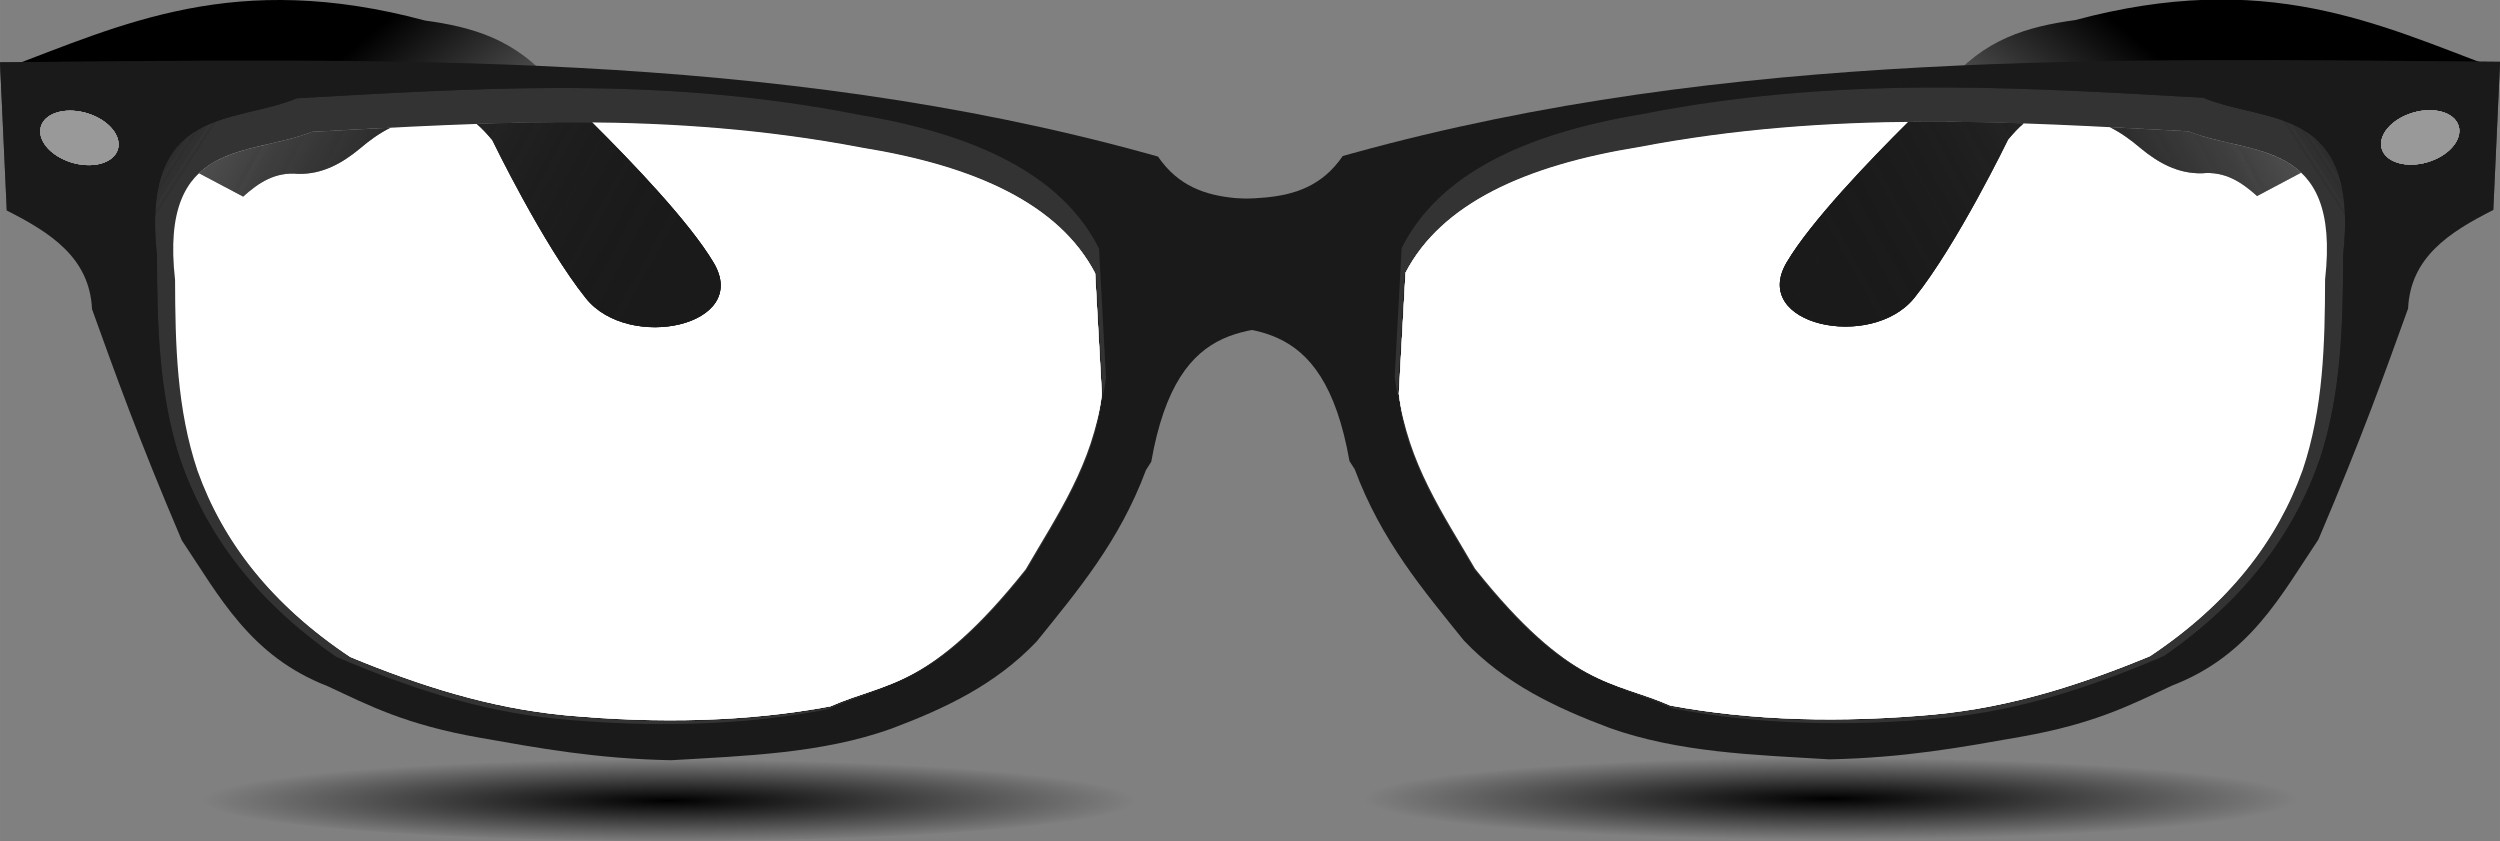 <?xml version="1.0" encoding="UTF-8" standalone="no"?>
<svg
   xmlns:dc="http://purl.org/dc/elements/1.1/"
   xmlns:cc="http://creativecommons.org/ns#"
   xmlns:rdf="http://www.w3.org/1999/02/22-rdf-syntax-ns#"
   xmlns:svg="http://www.w3.org/2000/svg"
   xmlns="http://www.w3.org/2000/svg"
   xmlns:xlink="http://www.w3.org/1999/xlink"
   xmlns:sodipodi="http://sodipodi.sourceforge.net/DTD/sodipodi-0.dtd"
   xmlns:inkscape="http://www.inkscape.org/namespaces/inkscape"
   viewBox="0 0 453.849 152.679"
   version="1.1"
   id="svg183"
   sodipodi:docname="glasses.svg"
   width="120.081mm"
   height="40.396mm"
   inkscape:version="1.0.2-2 (e86c870879, 2021-01-15)">
  <rect x="0" y="0" width="453.849" height="152.679" fill="#808080" stroke="none"/>
  <sodipodi:namedview
     pagecolor="#ffffff"
     bordercolor="#666666"
     borderopacity="1"
     objecttolerance="10"
     gridtolerance="10"
     guidetolerance="10"
     inkscape:pageopacity="0"
     inkscape:pageshadow="2"
     inkscape:window-width="1920"
     inkscape:window-height="1017"
     id="namedview185"
     showgrid="false"
     units="mm"
     inkscape:zoom="0.99015341"
     inkscape:cx="514.36159"
     inkscape:cy="302.7263"
     inkscape:window-x="-8"
     inkscape:window-y="-8"
     inkscape:window-maximized="1"
     inkscape:current-layer="svg183"
     inkscape:document-rotation="0" />
  <defs
     id="defs27">
    <linearGradient
       id="d">
      <stop
         stop-color="#1a1a1a"
         offset="0"
         id="stop2" />
      <stop
         stop-color="#1a1a1a"
         stop-opacity="0"
         offset="1"
         id="stop4" />
    </linearGradient>
    <linearGradient
       id="f">
      <stop
         offset="0"
         id="stop7" />
      <stop
         stop-opacity="0"
         offset="1"
         id="stop9" />
    </linearGradient>
    <linearGradient
       id="b"
       x1="253.36"
       x2="259.12"
       y1="300.71"
       y2="476.91"
       gradientUnits="userSpaceOnUse">
      <stop
         stop-color="#b3b3b3"
         offset="0"
         id="stop12" />
      <stop
         stop-color="#b3b3b3"
         stop-opacity="0"
         offset="1"
         id="stop14" />
    </linearGradient>
    <linearGradient
       id="g"
       x1="288.47"
       x2="184.82"
       y1="422.62"
       y2="294.79"
       gradientUnits="userSpaceOnUse">
      <stop
         stop-color="#fff"
         offset="0"
         id="stop17" />
      <stop
         offset="1"
         id="stop19" />
    </linearGradient>
    <linearGradient
       id="i"
       x1="-2.079"
       x2="76.106"
       y1="96.285"
       y2="183.11"
       gradientUnits="userSpaceOnUse"
       xlink:href="#d" />
    <linearGradient
       id="c"
       x1="287.34"
       x2="19.002"
       y1="421.63"
       y2="273.07"
       gradientUnits="userSpaceOnUse"
       xlink:href="#d" />
    <linearGradient
       id="a"
       x1="37.46"
       x2="116.45"
       y1="288.06"
       y2="339.37"
       gradientUnits="userSpaceOnUse"
       xlink:href="#d" />
    <linearGradient
       id="h"
       x1="63.519"
       x2="287.46"
       y1="313.31"
       y2="531.55"
       gradientUnits="userSpaceOnUse"
       xlink:href="#f" />
    <radialGradient
       id="e"
       cx="240.12"
       cy="593.23"
       r="167.57"
       gradientTransform="matrix(1,0,0,0.151,0,503.53)"
       gradientUnits="userSpaceOnUse"
       xlink:href="#f" />
    <linearGradient
       inkscape:collect="always"
       xlink:href="#g"
       id="linearGradient1012"
       gradientUnits="userSpaceOnUse"
       x1="288.47"
       y1="422.62"
       x2="184.82"
       y2="294.79"
       gradientTransform="matrix(0.5,0,0,0.5,-19.555,-145.838)" />
    <linearGradient
       inkscape:collect="always"
       xlink:href="#b"
       id="linearGradient1014"
       gradientUnits="userSpaceOnUse"
       x1="253.36"
       y1="300.71"
       x2="259.12"
       y2="476.91"
       gradientTransform="matrix(0.5,0,0,0.5,-19.555,-145.838)" />
    <linearGradient
       inkscape:collect="always"
       xlink:href="#b"
       id="linearGradient1016"
       gradientUnits="userSpaceOnUse"
       x1="253.36"
       y1="300.71"
       x2="259.12"
       y2="476.91"
       gradientTransform="matrix(0.5,0,0,0.5,-19.555,-145.838)" />
    <linearGradient
       inkscape:collect="always"
       xlink:href="#b"
       id="linearGradient1018"
       gradientUnits="userSpaceOnUse"
       x1="253.36"
       y1="300.71"
       x2="259.12"
       y2="476.91"
       gradientTransform="matrix(0.5,0,0,0.5,-19.555,-145.838)" />
    <linearGradient
       inkscape:collect="always"
       xlink:href="#b"
       id="linearGradient1020"
       gradientUnits="userSpaceOnUse"
       x1="253.36"
       y1="300.71"
       x2="259.12"
       y2="476.91"
       gradientTransform="matrix(0.5,0,0,0.5,-19.555,-145.838)" />
    <linearGradient
       inkscape:collect="always"
       xlink:href="#f"
       id="linearGradient1022"
       gradientUnits="userSpaceOnUse"
       x1="63.519"
       y1="313.31"
       x2="287.46"
       y2="531.55"
       gradientTransform="matrix(0.5,0,0,0.5,-19.555,-145.838)" />
    <linearGradient
       inkscape:collect="always"
       xlink:href="#b"
       id="linearGradient1024"
       gradientUnits="userSpaceOnUse"
       x1="253.36"
       y1="300.71"
       x2="259.12"
       y2="476.91"
       gradientTransform="matrix(0.5,0,0,0.5,-19.555,-145.838)" />
    <linearGradient
       inkscape:collect="always"
       xlink:href="#b"
       id="linearGradient1026"
       gradientUnits="userSpaceOnUse"
       x1="253.36"
       y1="300.71"
       x2="259.12"
       y2="476.91"
       gradientTransform="matrix(0.5,0,0,0.5,-19.555,-145.838)" />
    <linearGradient
       inkscape:collect="always"
       xlink:href="#b"
       id="linearGradient1028"
       gradientUnits="userSpaceOnUse"
       x1="253.36"
       y1="300.71"
       x2="259.12"
       y2="476.91"
       gradientTransform="matrix(0.5,0,0,0.5,-19.555,-145.838)" />
    <linearGradient
       inkscape:collect="always"
       xlink:href="#b"
       id="linearGradient1030"
       gradientUnits="userSpaceOnUse"
       x1="253.36"
       y1="300.71"
       x2="259.12"
       y2="476.91"
       gradientTransform="matrix(0.5,0,0,0.5,-19.555,-145.838)" />
    <radialGradient
       inkscape:collect="always"
       xlink:href="#f"
       id="radialGradient1032"
       gradientUnits="userSpaceOnUse"
       gradientTransform="matrix(0.505,0,0,0.045,0.236,118.67)"
       cx="240.12"
       cy="593.23"
       r="167.57" />
    <linearGradient
       inkscape:collect="always"
       xlink:href="#d"
       id="linearGradient1034"
       gradientUnits="userSpaceOnUse"
       x1="37.46"
       y1="288.06"
       x2="116.45"
       y2="339.37"
       gradientTransform="matrix(0.5,0,0,0.5,-19.555,-145.838)" />
    <linearGradient
       inkscape:collect="always"
       xlink:href="#d"
       id="linearGradient1036"
       gradientUnits="userSpaceOnUse"
       x1="37.46"
       y1="288.06"
       x2="116.45"
       y2="339.37"
       gradientTransform="matrix(0.5,0,0,0.5,-19.555,-145.838)" />
    <linearGradient
       inkscape:collect="always"
       xlink:href="#d"
       id="linearGradient1038"
       gradientUnits="userSpaceOnUse"
       x1="37.46"
       y1="288.06"
       x2="116.45"
       y2="339.37"
       gradientTransform="matrix(0.5,0,0,0.5,-19.555,-145.838)" />
    <linearGradient
       inkscape:collect="always"
       xlink:href="#d"
       id="linearGradient1040"
       gradientUnits="userSpaceOnUse"
       x1="37.46"
       y1="288.06"
       x2="116.45"
       y2="339.37"
       gradientTransform="matrix(0.5,0,0,0.5,-19.555,-145.838)" />
    <linearGradient
       inkscape:collect="always"
       xlink:href="#d"
       id="linearGradient1042"
       gradientUnits="userSpaceOnUse"
       x1="37.46"
       y1="288.06"
       x2="116.45"
       y2="339.37"
       gradientTransform="matrix(0.5,0,0,0.5,-19.555,-145.838)" />
    <linearGradient
       inkscape:collect="always"
       xlink:href="#d"
       id="linearGradient1044"
       gradientUnits="userSpaceOnUse"
       x1="37.46"
       y1="288.06"
       x2="116.45"
       y2="339.37"
       gradientTransform="matrix(0.5,0,0,0.5,-19.555,-145.838)" />
    <linearGradient
       inkscape:collect="always"
       xlink:href="#d"
       id="linearGradient1046"
       gradientUnits="userSpaceOnUse"
       x1="37.46"
       y1="288.06"
       x2="116.45"
       y2="339.37"
       gradientTransform="matrix(0.5,0,0,0.5,-19.555,-145.838)" />
    <linearGradient
       inkscape:collect="always"
       xlink:href="#d"
       id="linearGradient1048"
       gradientUnits="userSpaceOnUse"
       x1="37.46"
       y1="288.06"
       x2="116.45"
       y2="339.37"
       gradientTransform="matrix(0.5,0,0,0.5,-19.555,-145.838)" />
    <linearGradient
       inkscape:collect="always"
       xlink:href="#d"
       id="linearGradient1050"
       gradientUnits="userSpaceOnUse"
       x1="37.46"
       y1="288.06"
       x2="116.45"
       y2="339.37"
       gradientTransform="matrix(0.5,0,0,0.5,-19.555,-145.838)" />
    <linearGradient
       inkscape:collect="always"
       xlink:href="#d"
       id="linearGradient1052"
       gradientUnits="userSpaceOnUse"
       x1="37.46"
       y1="288.06"
       x2="116.45"
       y2="339.37"
       gradientTransform="matrix(0.5,0,0,0.5,-19.555,-145.838)" />
    <linearGradient
       inkscape:collect="always"
       xlink:href="#d"
       id="linearGradient1054"
       gradientUnits="userSpaceOnUse"
       x1="-2.079"
       y1="96.285"
       x2="76.106"
       y2="183.11"
       gradientTransform="matrix(0.505,0,0,0.296,0.236,-30.187)" />
    <linearGradient
       inkscape:collect="always"
       xlink:href="#d"
       id="linearGradient1056"
       gradientUnits="userSpaceOnUse"
       x1="287.34"
       y1="421.63"
       x2="19.002"
       y2="273.07"
       gradientTransform="matrix(0.5,0,0,0.5,-19.555,-145.838)" />
    <linearGradient
       inkscape:collect="always"
       xlink:href="#d"
       id="linearGradient1058"
       gradientUnits="userSpaceOnUse"
       x1="287.34"
       y1="421.63"
       x2="19.002"
       y2="273.07"
       gradientTransform="matrix(0.5,0,0,0.5,-19.555,-145.838)" />
    <linearGradient
       inkscape:collect="always"
       xlink:href="#d"
       id="linearGradient1060"
       gradientUnits="userSpaceOnUse"
       x1="287.34"
       y1="421.63"
       x2="19.002"
       y2="273.07"
       gradientTransform="matrix(0.5,0,0,0.5,-19.555,-145.838)" />
    <linearGradient
       inkscape:collect="always"
       xlink:href="#g"
       id="linearGradient1062"
       gradientUnits="userSpaceOnUse"
       x1="288.47"
       y1="422.62"
       x2="184.82"
       y2="294.79" />
    <linearGradient
       inkscape:collect="always"
       xlink:href="#b"
       id="linearGradient1064"
       gradientUnits="userSpaceOnUse"
       x1="253.36"
       y1="300.71"
       x2="259.12"
       y2="476.91" />
    <linearGradient
       inkscape:collect="always"
       xlink:href="#b"
       id="linearGradient1066"
       gradientUnits="userSpaceOnUse"
       x1="253.36"
       y1="300.71"
       x2="259.12"
       y2="476.91" />
    <linearGradient
       inkscape:collect="always"
       xlink:href="#b"
       id="linearGradient1068"
       gradientUnits="userSpaceOnUse"
       x1="253.36"
       y1="300.71"
       x2="259.12"
       y2="476.91" />
    <linearGradient
       inkscape:collect="always"
       xlink:href="#b"
       id="linearGradient1070"
       gradientUnits="userSpaceOnUse"
       x1="253.36"
       y1="300.71"
       x2="259.12"
       y2="476.91" />
    <linearGradient
       inkscape:collect="always"
       xlink:href="#b"
       id="linearGradient1072"
       gradientUnits="userSpaceOnUse"
       x1="253.36"
       y1="300.71"
       x2="259.12"
       y2="476.91" />
    <linearGradient
       inkscape:collect="always"
       xlink:href="#b"
       id="linearGradient1074"
       gradientUnits="userSpaceOnUse"
       x1="253.36"
       y1="300.71"
       x2="259.12"
       y2="476.91" />
    <linearGradient
       inkscape:collect="always"
       xlink:href="#b"
       id="linearGradient1076"
       gradientUnits="userSpaceOnUse"
       x1="253.36"
       y1="300.71"
       x2="259.12"
       y2="476.91" />
    <linearGradient
       inkscape:collect="always"
       xlink:href="#b"
       id="linearGradient1078"
       gradientUnits="userSpaceOnUse"
       x1="253.36"
       y1="300.71"
       x2="259.12"
       y2="476.91" />
    <linearGradient
       inkscape:collect="always"
       xlink:href="#d"
       id="linearGradient1080"
       gradientUnits="userSpaceOnUse"
       x1="37.46"
       y1="288.06"
       x2="116.45"
       y2="339.37" />
    <linearGradient
       inkscape:collect="always"
       xlink:href="#d"
       id="linearGradient1082"
       gradientUnits="userSpaceOnUse"
       x1="37.46"
       y1="288.06"
       x2="116.45"
       y2="339.37" />
    <linearGradient
       inkscape:collect="always"
       xlink:href="#d"
       id="linearGradient1084"
       gradientUnits="userSpaceOnUse"
       x1="37.46"
       y1="288.06"
       x2="116.45"
       y2="339.37" />
    <linearGradient
       inkscape:collect="always"
       xlink:href="#d"
       id="linearGradient1086"
       gradientUnits="userSpaceOnUse"
       x1="37.46"
       y1="288.06"
       x2="116.45"
       y2="339.37" />
    <linearGradient
       inkscape:collect="always"
       xlink:href="#d"
       id="linearGradient1088"
       gradientUnits="userSpaceOnUse"
       x1="37.46"
       y1="288.06"
       x2="116.45"
       y2="339.37" />
    <linearGradient
       inkscape:collect="always"
       xlink:href="#d"
       id="linearGradient1090"
       gradientUnits="userSpaceOnUse"
       x1="37.46"
       y1="288.06"
       x2="116.45"
       y2="339.37" />
    <linearGradient
       inkscape:collect="always"
       xlink:href="#d"
       id="linearGradient1092"
       gradientUnits="userSpaceOnUse"
       x1="37.46"
       y1="288.06"
       x2="116.45"
       y2="339.37" />
    <linearGradient
       inkscape:collect="always"
       xlink:href="#d"
       id="linearGradient1094"
       gradientUnits="userSpaceOnUse"
       x1="37.46"
       y1="288.06"
       x2="116.45"
       y2="339.37" />
    <linearGradient
       inkscape:collect="always"
       xlink:href="#d"
       id="linearGradient1096"
       gradientUnits="userSpaceOnUse"
       x1="37.46"
       y1="288.06"
       x2="116.45"
       y2="339.37" />
    <linearGradient
       inkscape:collect="always"
       xlink:href="#d"
       id="linearGradient1098"
       gradientUnits="userSpaceOnUse"
       x1="287.34"
       y1="421.63"
       x2="19.002"
       y2="273.07" />
    <linearGradient
       inkscape:collect="always"
       xlink:href="#d"
       id="linearGradient1100"
       gradientUnits="userSpaceOnUse"
       x1="287.34"
       y1="421.63"
       x2="19.002"
       y2="273.07" />
  </defs>
  <path
     d="m 0.613,12.538 43.524,23.074 c 2.79,-2.497 5.795,-4.564 10.043,-4.14 4.379,0.069 7.92,-1.911 11.168,-4.604 4.038,-3.473 8.585,-5.866 14.254,-5.875 4.527,-1.476 7.189,1.33 9.755,4.356 0,0 9.257,19.094 17.034,28.757 7.777,9.663 29.937,4.986 23.157,-6.471 C 122.769,36.178 100.61,15.501 100.61,15.501 93.852,7.086 85.637,4.888 77.178,3.731 42.51,-5.553 22.266,4.438 0.614,12.538 Z"
     fill="url(#g)"
     id="path29"
     style="fill:url(#linearGradient1012);stroke-width:0.5" />
  <path
     d="M 0,11.312 C 69.985,10.724 140.056,9.015 208.5,27.943 l 1.722,0.481 c 7.39,10.831 19.865,6.404 30.148,8.555 l 0.407,21.592 c -12.587,1.77 -26.935,-2.327 -31.778,25.259 l -0.966,1.515 c -4.792,12.895 -12.386,21.869 -19.811,31.077 -7.512,7.927 -16.82,12.261 -26.481,15.889 -12.572,4.479 -26.305,4.894 -39.926,5.704 -13.705,-0.277 -24.09,-2.214 -34.629,-4.074 C 73.527,131.555 66.854,128.005 59.482,124.571 45.394,119.126 39.802,108.219 33.001,98.089 25.035,79.396 20.983,67.972 16.704,56.127 16.281,46.768 9.136,42.21 1.223,38.201 Z"
     fill="#1a1a1a"
     id="path31"
     style="stroke-width:0.5" />
  <path
     d="M 198.816,49.609 C 192.275,37.046 177.093,30.134 156.445,26.795 121.376,20.09 89.061,22.202 56.633,23.943 45.374,28.444 28.869,25.075 31.781,50.832 c 0.032,11.733 0.309,23.43 4.074,34.629 4.588,12.82 13.343,24.252 27.703,33.814 12.364,5.101 25.127,9.27 39.111,10.593 17.078,1.564 33.168,1.151 48.074,-1.63 10.272,-4.537 18.065,-3.054 35.444,-24.852 5.741,-9.89 12.263,-19.293 13.852,-31.778 z"
     fill="#e6e6e6"
     id="path33"
     style="stroke-width:0.5" />
  <path
     d="M 198.816,49.609 C 192.275,37.046 177.093,30.134 156.445,26.795 121.376,20.09 89.061,22.202 56.633,23.943 45.374,28.444 28.869,25.075 31.781,50.832 c 0.032,11.733 0.309,23.43 4.074,34.629 4.588,12.82 13.343,24.252 27.703,33.814 12.364,5.101 25.127,9.27 39.111,10.593 17.078,1.564 33.168,1.151 48.074,-1.63 10.272,-4.537 18.065,-3.054 35.444,-24.852 5.741,-9.89 12.263,-19.293 13.852,-31.778 z"
     fill="url(#b)"
     id="path35"
     style="fill:url(#linearGradient1014);stroke-width:0.5" />
  <path
     d="M 198.816,49.609 C 192.275,37.046 177.093,30.134 156.445,26.795 121.376,20.09 89.061,22.202 56.633,23.943 45.374,28.444 28.869,25.075 31.781,50.832 c 0.032,11.733 0.309,23.43 4.074,34.629 4.588,12.82 13.343,24.252 27.703,33.814 12.364,5.101 25.127,9.27 39.111,10.593 17.078,1.564 33.168,1.151 48.074,-1.63 10.272,-4.537 18.065,-3.054 35.444,-24.852 5.741,-9.89 12.263,-19.293 13.852,-31.778 z"
     fill="url(#b)"
     id="path37"
     style="fill:url(#linearGradient1016);stroke-width:0.5" />
  <path
     d="M 198.816,49.609 C 192.275,37.046 177.093,30.134 156.445,26.795 121.376,20.09 89.061,22.202 56.633,23.943 45.374,28.444 28.869,25.075 31.781,50.832 c 0.032,11.733 0.309,23.43 4.074,34.629 4.588,12.82 13.343,24.252 27.703,33.814 12.364,5.101 25.127,9.27 39.111,10.593 17.078,1.564 33.168,1.151 48.074,-1.63 10.272,-4.537 18.065,-3.054 35.444,-24.852 5.741,-9.89 12.263,-19.293 13.852,-31.778 z"
     fill="url(#b)"
     id="path39"
     style="fill:url(#linearGradient1018);stroke-width:0.5" />
  <path
     d="M 198.816,49.609 C 192.275,37.046 177.093,30.134 156.445,26.795 121.376,20.09 89.061,22.202 56.633,23.943 45.374,28.444 28.869,25.075 31.781,50.832 c 0.032,11.733 0.309,23.43 4.074,34.629 4.588,12.82 13.343,24.252 27.703,33.814 12.364,5.101 25.127,9.27 39.111,10.593 17.078,1.564 33.168,1.151 48.074,-1.63 10.272,-4.537 18.065,-3.054 35.444,-24.852 5.741,-9.89 12.263,-19.293 13.852,-31.778 z"
     fill="url(#b)"
     id="path41"
     style="fill:url(#linearGradient1020);stroke-width:0.5" />
  <path
     d="m 100.864,15.975 c -15.816,0.035 -31.368,0.992 -46.933,1.86 -11.528,4.788 -28.418,1.198 -25.437,28.594 0.032,12.48 0.319,24.921 4.174,36.834 4.698,13.637 13.655,25.802 28.36,35.974 12.66,5.426 25.72,9.85 40.039,11.256 17.487,1.663 33.969,1.223 49.231,-1.735 4.057,-1.861 7.731,-2.774 11.741,-4.518 -3.791,1.553 -7.279,2.41 -11.131,4.112 -14.906,2.781 -30.996,3.19 -48.075,1.626 C 88.851,128.656 76.082,124.495 63.718,119.394 49.357,109.831 40.602,98.398 36.014,85.577 32.249,74.378 31.965,62.681 31.934,50.948 29.022,25.191 45.534,28.559 56.792,24.057 c 32.43,-1.741 64.737,-3.859 99.808,2.845 20.647,3.339 35.828,10.262 42.368,22.826 l 1.235,21.997 c -0.05,0.39 -0.113,0.773 -0.172,1.157 0.302,-1.414 0.568,-2.855 0.75,-4.346 l -1.266,-23.404 c -6.697,-13.363 -22.228,-20.712 -43.369,-24.264 -19.076,-3.789 -37.357,-4.933 -55.282,-4.893 z m 99.137,57.078 c -2.409,11.098 -8.222,19.991 -13.414,29.282 -10.789,14.057 -17.969,18.996 -24.295,21.794 6.257,-2.606 13.34,-7.191 24.061,-20.637 5.534,-9.534 11.782,-18.613 13.648,-30.44 z"
     fill="url(#h)"
     id="path43"
     style="fill:url(#linearGradient1022);stroke-width:0.5" />
  <path
     d="M 198.816,49.609 C 192.275,37.046 177.093,30.134 156.445,26.795 121.376,20.09 89.061,22.202 56.633,23.943 45.374,28.444 28.869,25.075 31.781,50.832 c 0.032,11.733 0.309,23.43 4.074,34.629 4.588,12.82 13.343,24.252 27.703,33.814 12.364,5.101 25.127,9.27 39.111,10.593 17.078,1.564 33.168,1.151 48.074,-1.63 10.272,-4.537 18.065,-3.054 35.444,-24.852 5.741,-9.89 12.263,-19.293 13.852,-31.778 z"
     fill="#e6e6e6"
     id="path45"
     style="stroke-width:0.5" />
  <path
     d="M 198.816,49.609 C 192.275,37.046 177.093,30.134 156.445,26.795 121.376,20.09 89.061,22.202 56.633,23.943 45.374,28.444 28.869,25.075 31.781,50.832 c 0.032,11.733 0.309,23.43 4.074,34.629 4.588,12.82 13.343,24.252 27.703,33.814 12.364,5.101 25.127,9.27 39.111,10.593 17.078,1.564 33.168,1.151 48.074,-1.63 10.272,-4.537 18.065,-3.054 35.444,-24.852 5.741,-9.89 12.263,-19.293 13.852,-31.778 z"
     fill="url(#b)"
     id="path47"
     style="fill:url(#linearGradient1024);stroke-width:0.5" />
  <path
     d="M 198.816,49.609 C 192.275,37.046 177.093,30.134 156.445,26.795 121.376,20.09 89.061,22.202 56.633,23.943 45.374,28.444 28.869,25.075 31.781,50.832 c 0.032,11.733 0.309,23.43 4.074,34.629 4.588,12.82 13.343,24.252 27.703,33.814 12.364,5.101 25.127,9.27 39.111,10.593 17.078,1.564 33.168,1.151 48.074,-1.63 10.272,-4.537 18.065,-3.054 35.444,-24.852 5.741,-9.89 12.263,-19.293 13.852,-31.778 z"
     fill="url(#b)"
     id="path49"
     style="fill:url(#linearGradient1026);stroke-width:0.5" />
  <path
     d="M 198.816,49.609 C 192.275,37.046 177.093,30.134 156.445,26.795 121.376,20.09 89.061,22.202 56.633,23.943 45.374,28.444 28.869,25.075 31.781,50.832 c 0.032,11.733 0.309,23.43 4.074,34.629 4.588,12.82 13.343,24.252 27.703,33.814 12.364,5.101 25.127,9.27 39.111,10.593 17.078,1.564 33.168,1.151 48.074,-1.63 10.272,-4.537 18.065,-3.054 35.444,-24.852 5.741,-9.89 12.263,-19.293 13.852,-31.778 z"
     fill="url(#b)"
     id="path51"
     style="fill:url(#linearGradient1028);stroke-width:0.5" />
  <path
     d="M 198.816,49.609 C 192.275,37.046 177.093,30.134 156.445,26.795 121.376,20.09 89.061,22.202 56.633,23.943 45.374,28.444 28.869,25.075 31.781,50.832 c 0.032,11.733 0.309,23.43 4.074,34.629 4.588,12.82 13.343,24.252 27.703,33.814 12.364,5.101 25.127,9.27 39.111,10.593 17.078,1.564 33.168,1.151 48.074,-1.63 10.272,-4.537 18.065,-3.054 35.444,-24.852 5.741,-9.89 12.263,-19.293 13.852,-31.778 z"
     fill="url(#b)"
     id="path53"
     style="fill:url(#linearGradient1030);stroke-width:0.5" />
  <path
     d="m 100.864,15.975 c -15.816,0.035 -31.368,0.992 -46.933,1.86 -11.528,4.788 -28.418,1.198 -25.437,28.594 0.032,12.48 0.319,24.921 4.174,36.834 4.698,13.637 13.655,25.802 28.36,35.974 12.66,5.426 25.72,9.85 40.039,11.256 17.487,1.663 33.969,1.223 49.231,-1.735 4.057,-1.861 7.731,-2.774 11.741,-4.518 -3.791,1.553 -7.279,2.41 -11.131,4.112 -14.906,2.781 -30.996,3.19 -48.075,1.626 C 88.851,128.656 76.082,124.495 63.718,119.394 49.357,109.831 40.602,98.398 36.014,85.577 32.249,74.378 31.965,62.681 31.934,50.948 29.022,25.191 45.534,28.559 56.792,24.057 c 32.43,-1.741 64.737,-3.859 99.808,2.845 20.647,3.339 35.828,10.262 42.368,22.826 l 1.235,21.997 c -0.05,0.39 -0.113,0.773 -0.172,1.157 0.302,-1.414 0.568,-2.855 0.75,-4.346 l -1.266,-23.404 c -6.697,-13.363 -22.228,-20.712 -43.369,-24.264 -19.076,-3.789 -37.357,-4.933 -55.282,-4.893 z m 99.137,57.078 c -2.409,11.098 -8.222,19.991 -13.414,29.282 -10.789,14.057 -17.969,18.996 -24.295,21.794 6.257,-2.606 13.34,-7.191 24.061,-20.637 5.534,-9.534 11.782,-18.613 13.648,-30.44 z"
     fill="#333333"
     id="path55"
     style="stroke-width:0.5" />
  <path
     d="m 21.382,27.118 a 7.274,4.681 16.404 1 1 0.009,-0.03"
     fill="#999999"
     id="path57"
     style="stroke-width:0.431" />
  <path
     d="m 21.382,27.118 a 7.274,4.681 16.404 1 1 0.009,-0.03"
     fill="#999999"
     id="path59"
     style="stroke-width:0.431" />
  <path
     d="M 198.816,49.609 C 192.275,37.046 177.093,30.134 156.445,26.795 121.376,20.09 89.061,22.202 56.633,23.943 45.374,28.444 28.869,25.075 31.781,50.832 c 0.032,11.733 0.309,23.43 4.074,34.629 4.588,12.82 13.343,24.252 27.703,33.814 12.364,5.101 25.127,9.27 39.111,10.593 17.078,1.564 33.168,1.151 48.074,-1.63 10.272,-4.537 18.065,-3.054 35.444,-24.852 5.741,-9.89 12.263,-19.293 13.852,-31.778 z"
     fill="#ffffff"
     id="path61"
     style="stroke-width:0.5" />
  <path
     d="m 21.382,27.118 a 7.274,4.681 16.404 1 1 0.009,-0.03"
     fill="#999999"
     id="path63"
     style="stroke-width:0.431" />
  <path
     d="m 21.382,27.118 a 7.274,4.681 16.404 1 1 0.009,-0.03"
     fill="#999999"
     id="path65"
     style="stroke-width:0.431" />
  <path
     d="m 206.3,145.187 a 84.697,7.49 0 1 1 -0.002,-0.05"
     fill="url(#e)"
     id="path67"
     style="fill:url(#radialGradient1032);stroke-width:0.387" />
  <path
     d="M 0,11.312 C 69.985,10.724 140.056,9.015 208.5,27.943 l 1.722,0.481 c 7.39,10.831 19.865,6.404 30.148,8.555 l 0.407,21.592 c -12.587,1.77 -26.935,-2.327 -31.778,25.259 l -0.966,1.515 c -4.792,12.895 -12.386,21.869 -19.811,31.077 -7.512,7.927 -16.82,12.261 -26.481,15.889 -12.572,4.479 -26.305,4.894 -39.926,5.704 -13.705,-0.277 -24.09,-2.214 -34.629,-4.074 C 73.527,131.555 66.854,128.005 59.482,124.571 45.394,119.126 39.802,108.219 33.001,98.089 25.035,79.396 20.983,67.972 16.704,56.127 16.281,46.768 9.136,42.21 1.223,38.201 Z"
     fill="url(#a)"
     id="path69"
     style="fill:url(#linearGradient1034);stroke-width:0.5" />
  <path
     d="M 198.816,49.609 C 192.275,37.046 177.093,30.134 156.445,26.795 121.376,20.09 89.061,22.202 56.633,23.943 45.374,28.444 28.869,25.075 31.781,50.832 c 0.032,11.733 0.309,23.43 4.074,34.629 4.588,12.82 13.343,24.252 27.703,33.814 12.364,5.101 25.127,9.27 39.111,10.593 17.078,1.564 33.168,1.151 48.074,-1.63 10.272,-4.537 18.065,-3.054 35.444,-24.852 5.741,-9.89 12.263,-19.293 13.852,-31.778 z"
     fill="url(#a)"
     id="path71"
     style="fill:url(#linearGradient1036);stroke-width:0.5" />
  <path
     d="M 198.816,49.609 C 192.275,37.046 177.093,30.134 156.445,26.795 121.376,20.09 89.061,22.202 56.633,23.943 45.374,28.444 28.869,25.075 31.781,50.832 c 0.032,11.733 0.309,23.43 4.074,34.629 4.588,12.82 13.343,24.252 27.703,33.814 12.364,5.101 25.127,9.27 39.111,10.593 17.078,1.564 33.168,1.151 48.074,-1.63 10.272,-4.537 18.065,-3.054 35.444,-24.852 5.741,-9.89 12.263,-19.293 13.852,-31.778 z"
     fill="url(#a)"
     id="path73"
     style="fill:url(#linearGradient1038);stroke-width:0.5" />
  <path
     d="M 198.816,49.609 C 192.275,37.046 177.093,30.134 156.445,26.795 121.376,20.09 89.061,22.202 56.633,23.943 45.374,28.444 28.869,25.075 31.781,50.832 c 0.032,11.733 0.309,23.43 4.074,34.629 4.588,12.82 13.343,24.252 27.703,33.814 12.364,5.101 25.127,9.27 39.111,10.593 17.078,1.564 33.168,1.151 48.074,-1.63 10.272,-4.537 18.065,-3.054 35.444,-24.852 5.741,-9.89 12.263,-19.293 13.852,-31.778 z"
     fill="url(#a)"
     id="path75"
     style="fill:url(#linearGradient1040);stroke-width:0.5" />
  <path
     d="M 198.816,49.609 C 192.275,37.046 177.093,30.134 156.445,26.795 121.376,20.09 89.061,22.202 56.633,23.943 45.374,28.444 28.869,25.075 31.781,50.832 c 0.032,11.733 0.309,23.43 4.074,34.629 4.588,12.82 13.343,24.252 27.703,33.814 12.364,5.101 25.127,9.27 39.111,10.593 17.078,1.564 33.168,1.151 48.074,-1.63 10.272,-4.537 18.065,-3.054 35.444,-24.852 5.741,-9.89 12.263,-19.293 13.852,-31.778 z"
     fill="url(#a)"
     id="path77"
     style="fill:url(#linearGradient1042);stroke-width:0.5" />
  <path
     d="M 198.816,49.609 C 192.275,37.046 177.093,30.134 156.445,26.795 121.376,20.09 89.061,22.202 56.633,23.943 45.374,28.444 28.869,25.075 31.781,50.832 c 0.032,11.733 0.309,23.43 4.074,34.629 4.588,12.82 13.343,24.252 27.703,33.814 12.364,5.101 25.127,9.27 39.111,10.593 17.078,1.564 33.168,1.151 48.074,-1.63 10.272,-4.537 18.065,-3.054 35.444,-24.852 5.741,-9.89 12.263,-19.293 13.852,-31.778 z"
     fill="url(#a)"
     id="path79"
     style="fill:url(#linearGradient1044);stroke-width:0.5" />
  <path
     d="m 100.864,15.975 c -15.816,0.035 -31.368,0.992 -46.933,1.86 -11.528,4.788 -28.418,1.198 -25.437,28.594 0.032,12.48 0.319,24.921 4.174,36.834 4.698,13.637 13.655,25.802 28.36,35.974 12.66,5.426 25.72,9.85 40.039,11.256 17.487,1.663 33.969,1.223 49.231,-1.735 4.057,-1.861 7.731,-2.774 11.741,-4.518 -3.791,1.553 -7.279,2.41 -11.131,4.112 -14.906,2.781 -30.996,3.19 -48.075,1.626 C 88.851,128.656 76.082,124.495 63.718,119.394 49.357,109.831 40.602,98.398 36.014,85.577 32.249,74.378 31.965,62.681 31.934,50.948 29.022,25.191 45.534,28.559 56.792,24.057 c 32.43,-1.741 64.737,-3.859 99.808,2.845 20.647,3.339 35.828,10.262 42.368,22.826 l 1.235,21.997 c -0.05,0.39 -0.113,0.773 -0.172,1.157 0.302,-1.414 0.568,-2.855 0.75,-4.346 l -1.266,-23.404 c -6.697,-13.363 -22.228,-20.712 -43.369,-24.264 -19.076,-3.789 -37.357,-4.933 -55.282,-4.893 z m 99.137,57.078 c -2.409,11.098 -8.222,19.991 -13.414,29.282 -10.789,14.057 -17.969,18.996 -24.295,21.794 6.257,-2.606 13.34,-7.191 24.061,-20.637 5.534,-9.534 11.782,-18.613 13.648,-30.44 z"
     fill="url(#a)"
     id="path81"
     style="fill:url(#linearGradient1046);stroke-width:0.5" />
  <path
     d="M 198.816,49.609 C 192.275,37.046 177.093,30.134 156.445,26.795 121.376,20.09 89.061,22.202 56.633,23.943 45.374,28.444 28.869,25.075 31.781,50.832 c 0.032,11.733 0.309,23.43 4.074,34.629 4.588,12.82 13.343,24.252 27.703,33.814 12.364,5.101 25.127,9.27 39.111,10.593 17.078,1.564 33.168,1.151 48.074,-1.63 10.272,-4.537 18.065,-3.054 35.444,-24.852 5.741,-9.89 12.263,-19.293 13.852,-31.778 z"
     fill="url(#a)"
     id="path83"
     style="fill:url(#linearGradient1048);stroke-width:0.5" />
  <path
     d="M 198.816,49.609 C 192.275,37.046 177.093,30.134 156.445,26.795 121.376,20.09 89.061,22.202 56.633,23.943 45.374,28.444 28.869,25.075 31.781,50.832 c 0.032,11.733 0.309,23.43 4.074,34.629 4.588,12.82 13.343,24.252 27.703,33.814 12.364,5.101 25.127,9.27 39.111,10.593 17.078,1.564 33.168,1.151 48.074,-1.63 10.272,-4.537 18.065,-3.054 35.444,-24.852 5.741,-9.89 12.263,-19.293 13.852,-31.778 z"
     fill="url(#a)"
     id="path85"
     style="fill:url(#linearGradient1050);stroke-width:0.5" />
  <path
     d="m 100.864,15.975 c -15.816,0.035 -31.368,0.992 -46.933,1.86 -11.528,4.788 -28.418,1.198 -25.437,28.594 0.032,12.48 0.319,24.921 4.174,36.834 4.698,13.637 13.655,25.802 28.36,35.974 12.66,5.426 25.72,9.85 40.039,11.256 17.487,1.663 33.969,1.223 49.231,-1.735 4.057,-1.861 7.731,-2.774 11.741,-4.518 -3.791,1.553 -7.279,2.41 -11.131,4.112 -14.906,2.781 -30.996,3.19 -48.075,1.626 C 88.851,128.656 76.082,124.495 63.718,119.394 49.357,109.831 40.602,98.398 36.014,85.577 32.249,74.378 31.965,62.681 31.934,50.948 29.022,25.191 45.534,28.559 56.792,24.057 c 32.43,-1.741 64.737,-3.859 99.808,2.845 20.647,3.339 35.828,10.262 42.368,22.826 l 1.235,21.997 c -0.05,0.39 -0.113,0.773 -0.172,1.157 0.302,-1.414 0.568,-2.855 0.75,-4.346 l -1.266,-23.404 c -6.697,-13.363 -22.228,-20.712 -43.369,-24.264 -19.076,-3.789 -37.357,-4.933 -55.282,-4.893 z m 99.137,57.078 c -2.409,11.098 -8.222,19.991 -13.414,29.282 -10.789,14.057 -17.969,18.996 -24.295,21.794 6.257,-2.606 13.34,-7.191 24.061,-20.637 5.534,-9.534 11.782,-18.613 13.648,-30.44 z"
     fill="url(#a)"
     id="path87"
     style="fill:url(#linearGradient1052);stroke-width:0.5" />
  <path
     d="m 21.382,27.118 a 7.274,4.681 16.404 1 1 0.009,-0.03"
     fill="#999999"
     id="path89"
     style="stroke-width:0.431" />
  <path
     d="m 21.382,27.118 a 7.274,4.681 16.404 1 1 0.009,-0.03"
     fill="#999999"
     id="path91"
     style="stroke-width:0.431" />
  <path
     d="m 21.382,27.118 a 7.274,4.681 16.404 1 1 0.009,-0.03"
     fill="#999999"
     id="path93"
     style="stroke-width:0.431" />
  <path
     d="m 21.382,27.118 a 7.274,4.681 16.404 1 1 0.009,-0.03"
     fill="#999999"
     id="path95"
     style="stroke-width:0.431" />
  <path
     d="m 206.3,145.187 a 84.697,7.49 0 1 1 -0.002,-0.05"
     fill="url(#i)"
     id="path97"
     style="fill:url(#linearGradient1054);stroke-width:0.387" />
  <path
     d="m 105.547,22.198 c -6.378,-0.036 -12.71,0.084 -19.011,0.297 1.008,0.835 1.924,1.87 2.83,2.939 0,0 9.249,19.088 17.025,28.751 7.776,9.663 29.949,4.985 23.169,-6.473 -4.353,-7.357 -14.994,-18.455 -22.091,-25.499 l -1.923,-0.016 z m -34.676,0.985 c -4.751,0.242 -9.496,0.511 -14.243,0.766 -6.712,2.684 -15.281,2.575 -20.496,7.504 l 8.005,4.237 c 2.79,-2.497 5.804,-4.551 10.053,-4.127 4.379,0.069 7.914,-1.92 11.162,-4.612 1.73,-1.488 3.554,-2.779 5.519,-3.768 z"
     fill="url(#c)"
     id="path99"
     style="fill:url(#linearGradient1056);stroke-width:0.5" />
  <path
     d="m 105.547,22.198 c -6.378,-0.036 -12.71,0.084 -19.011,0.297 1.008,0.835 1.924,1.87 2.83,2.939 0,0 9.249,19.088 17.025,28.751 7.776,9.663 29.949,4.985 23.169,-6.473 -4.353,-7.357 -14.994,-18.455 -22.091,-25.499 l -1.923,-0.016 z m -34.676,0.985 c -4.751,0.242 -9.496,0.511 -14.243,0.766 -6.712,2.684 -15.281,2.575 -20.496,7.504 l 8.005,4.237 c 2.79,-2.497 5.804,-4.551 10.053,-4.127 4.379,0.069 7.914,-1.92 11.162,-4.612 1.73,-1.488 3.554,-2.779 5.519,-3.768 z"
     fill="url(#c)"
     id="path101"
     style="fill:url(#linearGradient1058);stroke-width:0.5" />
  <path
     d="m 105.547,22.198 c -6.378,-0.036 -12.71,0.084 -19.011,0.297 1.008,0.835 1.924,1.87 2.83,2.939 0,0 9.249,19.088 17.025,28.751 7.776,9.663 29.949,4.985 23.169,-6.473 -4.353,-7.357 -14.994,-18.455 -22.091,-25.499 l -1.923,-0.016 z m -34.676,0.985 c -4.751,0.242 -9.496,0.511 -14.243,0.766 -6.712,2.684 -15.281,2.575 -20.496,7.504 l 8.005,4.237 c 2.79,-2.497 5.804,-4.551 10.053,-4.127 4.379,0.069 7.914,-1.92 11.162,-4.612 1.73,-1.488 3.554,-2.779 5.519,-3.768 z"
     fill="url(#c)"
     id="path103"
     style="fill:url(#linearGradient1060);stroke-width:0.5" />
  <g
     transform="matrix(-0.5,0,0,0.5,473.404,-145.838)"
     id="g181">
    <path
       d="m 40.313,316.57 86.997,46.122 c 5.577,-4.992 11.583,-9.122 20.075,-8.275 8.753,0.137 15.83,-3.821 22.324,-9.202 8.072,-6.942 17.16,-11.726 28.491,-11.744 9.048,-2.949 14.369,2.658 19.498,8.708 0,0 18.504,38.166 34.049,57.481 15.545,19.315 59.839,9.966 46.288,-12.935 -13.551,-22.901 -57.844,-64.231 -57.844,-64.231 -13.508,-16.82 -29.928,-21.215 -46.836,-23.527 -69.297,-18.557 -109.76,1.412 -153.04,17.604 z"
       fill="url(#g)"
       id="path105"
       style="fill:url(#linearGradient1062)" />
    <path
       d="m 39.088,314.12 c 139.89,-1.176 279.95,-4.592 416.76,33.242 l 3.442,0.961 c 14.771,21.649 39.708,12.8 60.261,17.101 l 0.814,43.16 c -25.16,3.539 -53.839,-4.652 -63.519,50.489 l -1.931,3.029 c -9.579,25.776 -24.757,43.712 -39.6,62.118 -15.015,15.845 -33.621,24.507 -52.932,31.759 -25.13,8.952 -52.58,9.783 -79.806,11.401 -27.394,-0.554 -48.152,-4.426 -69.219,-8.143 -27.301,-4.769 -40.64,-11.866 -55.375,-18.73 -28.159,-10.884 -39.337,-32.685 -52.932,-52.932 -15.923,-37.366 -24.022,-60.201 -32.574,-83.877 -0.846,-18.707 -15.128,-27.817 -30.945,-35.831 z"
       fill="#1a1a1a"
       id="path107" />
    <path
       d="m 436.49,390.67 c -13.073,-25.112 -43.421,-38.928 -84.692,-45.603 -70.099,-13.401 -134.69,-9.18 -199.51,-5.7 -22.504,8.998 -55.495,2.264 -49.675,53.747 0.063,23.452 0.617,46.833 8.143,69.219 9.171,25.626 26.67,48.476 55.375,67.59 24.714,10.197 50.226,18.53 78.177,21.173 34.137,3.126 66.298,2.302 96.092,-3.257 20.532,-9.07 36.11,-6.105 70.848,-49.675 11.475,-19.769 24.511,-38.563 27.688,-63.519 z"
       fill="#e6e6e6"
       id="path109" />
    <path
       d="m 436.49,390.67 c -13.073,-25.112 -43.421,-38.928 -84.692,-45.603 -70.099,-13.401 -134.69,-9.18 -199.51,-5.7 -22.504,8.998 -55.495,2.264 -49.675,53.747 0.063,23.452 0.617,46.833 8.143,69.219 9.171,25.626 26.67,48.476 55.375,67.59 24.714,10.197 50.226,18.53 78.177,21.173 34.137,3.126 66.298,2.302 96.092,-3.257 20.532,-9.07 36.11,-6.105 70.848,-49.675 11.475,-19.769 24.511,-38.563 27.688,-63.519 z"
       fill="url(#b)"
       id="path111"
       style="fill:url(#linearGradient1064)" />
    <path
       d="m 436.49,390.67 c -13.073,-25.112 -43.421,-38.928 -84.692,-45.603 -70.099,-13.401 -134.69,-9.18 -199.51,-5.7 -22.504,8.998 -55.495,2.264 -49.675,53.747 0.063,23.452 0.617,46.833 8.143,69.219 9.171,25.626 26.67,48.476 55.375,67.59 24.714,10.197 50.226,18.53 78.177,21.173 34.137,3.126 66.298,2.302 96.092,-3.257 20.532,-9.07 36.11,-6.105 70.848,-49.675 11.475,-19.769 24.511,-38.563 27.688,-63.519 z"
       fill="url(#b)"
       id="path113"
       style="fill:url(#linearGradient1066)" />
    <path
       d="m 436.49,390.67 c -13.073,-25.112 -43.421,-38.928 -84.692,-45.603 -70.099,-13.401 -134.69,-9.18 -199.51,-5.7 -22.504,8.998 -55.495,2.264 -49.675,53.747 0.063,23.452 0.617,46.833 8.143,69.219 9.171,25.626 26.67,48.476 55.375,67.59 24.714,10.197 50.226,18.53 78.177,21.173 34.137,3.126 66.298,2.302 96.092,-3.257 20.532,-9.07 36.11,-6.105 70.848,-49.675 11.475,-19.769 24.511,-38.563 27.688,-63.519 z"
       fill="url(#b)"
       id="path115"
       style="fill:url(#linearGradient1068)" />
    <path
       d="m 436.49,390.67 c -13.073,-25.112 -43.421,-38.928 -84.692,-45.603 -70.099,-13.401 -134.69,-9.18 -199.51,-5.7 -22.504,8.998 -55.495,2.264 -49.675,53.747 0.063,23.452 0.617,46.833 8.143,69.219 9.171,25.626 26.67,48.476 55.375,67.59 24.714,10.197 50.226,18.53 78.177,21.173 34.137,3.126 66.298,2.302 96.092,-3.257 20.532,-9.07 36.11,-6.105 70.848,-49.675 11.475,-19.769 24.511,-38.563 27.688,-63.519 z"
       fill="url(#b)"
       id="path117"
       style="fill:url(#linearGradient1070)" />
    <path
       d="m 240.7,323.44 c -31.614,0.07 -62.7,1.984 -93.812,3.719 -23.042,9.57 -56.803,2.395 -50.844,57.156 0.065,24.945 0.637,49.814 8.344,73.625 9.39,27.258 27.295,51.575 56.688,71.906 25.305,10.846 51.411,19.689 80.031,22.5 34.953,3.325 67.899,2.444 98.406,-3.469 8.108,-3.721 15.453,-5.545 23.469,-9.031 -7.578,3.105 -14.55,4.818 -22.25,8.219 -29.794,5.559 -61.957,6.376 -96.094,3.25 -27.951,-2.642 -53.474,-10.96 -78.188,-21.156 -28.705,-19.114 -46.204,-41.968 -55.375,-67.594 -7.526,-22.386 -8.093,-45.767 -8.156,-69.219 -5.82,-51.483 27.184,-44.752 49.688,-53.75 64.823,-3.48 129.4,-7.714 199.5,5.688 41.27,6.675 71.614,20.513 84.688,45.625 l 2.469,43.969 c -0.099,0.78 -0.226,1.544 -0.344,2.312 0.603,-2.826 1.135,-5.707 1.5,-8.688 l -2.531,-46.781 c -13.386,-26.711 -44.43,-41.4 -86.688,-48.5 -38.131,-7.573 -74.671,-9.86 -110.5,-9.781 z m 198.16,114.09 c -4.814,22.184 -16.435,39.959 -26.812,58.531 -21.565,28.098 -35.918,37.97 -48.562,43.562 12.507,-5.21 26.664,-14.373 48.094,-41.25 11.062,-19.058 23.55,-37.204 27.281,-60.844 z"
       fill="url(#h)"
       id="path119"
       style="fill:url(#h)" />
    <path
       d="m 436.49,390.67 c -13.073,-25.112 -43.421,-38.928 -84.692,-45.603 -70.099,-13.401 -134.69,-9.18 -199.51,-5.7 -22.504,8.998 -55.495,2.264 -49.675,53.747 0.063,23.452 0.617,46.833 8.143,69.219 9.171,25.626 26.67,48.476 55.375,67.59 24.714,10.197 50.226,18.53 78.177,21.173 34.137,3.126 66.298,2.302 96.092,-3.257 20.532,-9.07 36.11,-6.105 70.848,-49.675 11.475,-19.769 24.511,-38.563 27.688,-63.519 z"
       fill="#e6e6e6"
       id="path121" />
    <path
       d="m 436.49,390.67 c -13.073,-25.112 -43.421,-38.928 -84.692,-45.603 -70.099,-13.401 -134.69,-9.18 -199.51,-5.7 -22.504,8.998 -55.495,2.264 -49.675,53.747 0.063,23.452 0.617,46.833 8.143,69.219 9.171,25.626 26.67,48.476 55.375,67.59 24.714,10.197 50.226,18.53 78.177,21.173 34.137,3.126 66.298,2.302 96.092,-3.257 20.532,-9.07 36.11,-6.105 70.848,-49.675 11.475,-19.769 24.511,-38.563 27.688,-63.519 z"
       fill="url(#b)"
       id="path123"
       style="fill:url(#linearGradient1072)" />
    <path
       d="m 436.49,390.67 c -13.073,-25.112 -43.421,-38.928 -84.692,-45.603 -70.099,-13.401 -134.69,-9.18 -199.51,-5.7 -22.504,8.998 -55.495,2.264 -49.675,53.747 0.063,23.452 0.617,46.833 8.143,69.219 9.171,25.626 26.67,48.476 55.375,67.59 24.714,10.197 50.226,18.53 78.177,21.173 34.137,3.126 66.298,2.302 96.092,-3.257 20.532,-9.07 36.11,-6.105 70.848,-49.675 11.475,-19.769 24.511,-38.563 27.688,-63.519 z"
       fill="url(#b)"
       id="path125"
       style="fill:url(#linearGradient1074)" />
    <path
       d="m 436.49,390.67 c -13.073,-25.112 -43.421,-38.928 -84.692,-45.603 -70.099,-13.401 -134.69,-9.18 -199.51,-5.7 -22.504,8.998 -55.495,2.264 -49.675,53.747 0.063,23.452 0.617,46.833 8.143,69.219 9.171,25.626 26.67,48.476 55.375,67.59 24.714,10.197 50.226,18.53 78.177,21.173 34.137,3.126 66.298,2.302 96.092,-3.257 20.532,-9.07 36.11,-6.105 70.848,-49.675 11.475,-19.769 24.511,-38.563 27.688,-63.519 z"
       fill="url(#b)"
       id="path127"
       style="fill:url(#linearGradient1076)" />
    <path
       d="m 436.49,390.67 c -13.073,-25.112 -43.421,-38.928 -84.692,-45.603 -70.099,-13.401 -134.69,-9.18 -199.51,-5.7 -22.504,8.998 -55.495,2.264 -49.675,53.747 0.063,23.452 0.617,46.833 8.143,69.219 9.171,25.626 26.67,48.476 55.375,67.59 24.714,10.197 50.226,18.53 78.177,21.173 34.137,3.126 66.298,2.302 96.092,-3.257 20.532,-9.07 36.11,-6.105 70.848,-49.675 11.475,-19.769 24.511,-38.563 27.688,-63.519 z"
       fill="url(#b)"
       id="path129"
       style="fill:url(#linearGradient1078)" />
    <path
       d="m 240.7,323.44 c -31.614,0.07 -62.7,1.984 -93.812,3.719 -23.042,9.57 -56.803,2.395 -50.844,57.156 0.065,24.945 0.637,49.814 8.344,73.625 9.39,27.258 27.295,51.575 56.688,71.906 25.305,10.846 51.411,19.689 80.031,22.5 34.953,3.325 67.899,2.444 98.406,-3.469 8.108,-3.721 15.453,-5.545 23.469,-9.031 -7.578,3.105 -14.55,4.818 -22.25,8.219 -29.794,5.559 -61.957,6.376 -96.094,3.25 -27.951,-2.642 -53.474,-10.96 -78.188,-21.156 -28.705,-19.114 -46.204,-41.968 -55.375,-67.594 -7.526,-22.386 -8.093,-45.767 -8.156,-69.219 -5.82,-51.483 27.184,-44.752 49.688,-53.75 64.823,-3.48 129.4,-7.714 199.5,5.688 41.27,6.675 71.614,20.513 84.688,45.625 l 2.469,43.969 c -0.099,0.78 -0.226,1.544 -0.344,2.312 0.603,-2.826 1.135,-5.707 1.5,-8.688 l -2.531,-46.781 c -13.386,-26.711 -44.43,-41.4 -86.688,-48.5 -38.131,-7.573 -74.671,-9.86 -110.5,-9.781 z m 198.16,114.09 c -4.814,22.184 -16.435,39.959 -26.812,58.531 -21.565,28.098 -35.918,37.97 -48.562,43.562 12.507,-5.21 26.664,-14.373 48.094,-41.25 11.062,-19.058 23.55,-37.204 27.281,-60.844 z"
       fill="#333333"
       id="path131" />
    <path
       transform="matrix(0.801,0.236,-0.251,0.854,99.179,22.13)"
       d="m 89.541,354.12 c 0,5.804 -7.799,10.509 -17.419,10.509 -9.62,0 -17.419,-4.705 -17.419,-10.509 0,-5.804 7.799,-10.509 17.419,-10.509 9.575,0 17.355,4.663 17.418,10.439"
       fill="#999999"
       id="path133" />
    <path
       transform="matrix(0.801,0.236,-0.251,0.854,99.179,22.13)"
       d="m 89.541,354.12 c 0,5.804 -7.799,10.509 -17.419,10.509 -9.62,0 -17.419,-4.705 -17.419,-10.509 0,-5.804 7.799,-10.509 17.419,-10.509 9.575,0 17.355,4.663 17.418,10.439"
       fill="#999999"
       id="path135" />
    <path
       d="m 436.49,390.67 c -13.073,-25.112 -43.421,-38.928 -84.692,-45.603 -70.099,-13.401 -134.69,-9.18 -199.51,-5.7 -22.504,8.998 -55.495,2.264 -49.675,53.747 0.063,23.452 0.617,46.833 8.143,69.219 9.171,25.626 26.67,48.476 55.375,67.59 24.714,10.197 50.226,18.53 78.177,21.173 34.137,3.126 66.298,2.302 96.092,-3.257 20.532,-9.07 36.11,-6.105 70.848,-49.675 11.475,-19.769 24.511,-38.563 27.688,-63.519 z"
       fill="#ffffff"
       id="path137" />
    <path
       transform="matrix(0.801,0.236,-0.251,0.854,99.179,22.13)"
       d="m 89.541,354.12 c 0,5.804 -7.799,10.509 -17.419,10.509 -9.62,0 -17.419,-4.705 -17.419,-10.509 0,-5.804 7.799,-10.509 17.419,-10.509 9.575,0 17.355,4.663 17.418,10.439"
       fill="#999999"
       id="path139" />
    <path
       transform="matrix(0.801,0.236,-0.251,0.854,99.179,22.13)"
       d="m 89.541,354.12 c 0,5.804 -7.799,10.509 -17.419,10.509 -9.62,0 -17.419,-4.705 -17.419,-10.509 0,-5.804 7.799,-10.509 17.419,-10.509 9.575,0 17.355,4.663 17.418,10.439"
       fill="#999999"
       id="path141" />
    <path
       transform="matrix(1.01,0,0,0.591,39.56,231.17)"
       d="m 407.69,593.23 c 0,13.993 -75.022,25.336 -167.57,25.336 -92.548,0 -167.57,-11.343 -167.57,-25.336 0,-13.993 75.022,-25.336 167.57,-25.336 92.11,0 166.95,11.241 167.56,25.168"
       fill="url(#e)"
       id="path143"
       style="fill:url(#e)" />
    <path
       d="m 39.088,314.12 c 139.89,-1.176 279.95,-4.592 416.76,33.242 l 3.442,0.961 c 14.771,21.649 39.708,12.8 60.261,17.101 l 0.814,43.16 c -25.16,3.539 -53.839,-4.652 -63.519,50.489 l -1.931,3.029 c -9.579,25.776 -24.757,43.712 -39.6,62.118 -15.015,15.845 -33.621,24.507 -52.932,31.759 -25.13,8.952 -52.58,9.783 -79.806,11.401 -27.394,-0.554 -48.152,-4.426 -69.219,-8.143 -27.301,-4.769 -40.64,-11.866 -55.375,-18.73 -28.159,-10.884 -39.337,-32.685 -52.932,-52.932 -15.923,-37.366 -24.022,-60.201 -32.574,-83.877 -0.846,-18.707 -15.128,-27.817 -30.945,-35.831 z"
       fill="url(#a)"
       id="path145"
       style="fill:url(#linearGradient1080)" />
    <path
       d="m 436.49,390.67 c -13.073,-25.112 -43.421,-38.928 -84.692,-45.603 -70.099,-13.401 -134.69,-9.18 -199.51,-5.7 -22.504,8.998 -55.495,2.264 -49.675,53.747 0.063,23.452 0.617,46.833 8.143,69.219 9.171,25.626 26.67,48.476 55.375,67.59 24.714,10.197 50.226,18.53 78.177,21.173 34.137,3.126 66.298,2.302 96.092,-3.257 20.532,-9.07 36.11,-6.105 70.848,-49.675 11.475,-19.769 24.511,-38.563 27.688,-63.519 z"
       fill="url(#a)"
       id="path147"
       style="fill:url(#linearGradient1082)" />
    <path
       d="m 436.49,390.67 c -13.073,-25.112 -43.421,-38.928 -84.692,-45.603 -70.099,-13.401 -134.69,-9.18 -199.51,-5.7 -22.504,8.998 -55.495,2.264 -49.675,53.747 0.063,23.452 0.617,46.833 8.143,69.219 9.171,25.626 26.67,48.476 55.375,67.59 24.714,10.197 50.226,18.53 78.177,21.173 34.137,3.126 66.298,2.302 96.092,-3.257 20.532,-9.07 36.11,-6.105 70.848,-49.675 11.475,-19.769 24.511,-38.563 27.688,-63.519 z"
       fill="url(#a)"
       id="path149"
       style="fill:url(#linearGradient1084)" />
    <path
       d="m 436.49,390.67 c -13.073,-25.112 -43.421,-38.928 -84.692,-45.603 -70.099,-13.401 -134.69,-9.18 -199.51,-5.7 -22.504,8.998 -55.495,2.264 -49.675,53.747 0.063,23.452 0.617,46.833 8.143,69.219 9.171,25.626 26.67,48.476 55.375,67.59 24.714,10.197 50.226,18.53 78.177,21.173 34.137,3.126 66.298,2.302 96.092,-3.257 20.532,-9.07 36.11,-6.105 70.848,-49.675 11.475,-19.769 24.511,-38.563 27.688,-63.519 z"
       fill="url(#a)"
       id="path151"
       style="fill:url(#linearGradient1086)" />
    <path
       d="m 436.49,390.67 c -13.073,-25.112 -43.421,-38.928 -84.692,-45.603 -70.099,-13.401 -134.69,-9.18 -199.51,-5.7 -22.504,8.998 -55.495,2.264 -49.675,53.747 0.063,23.452 0.617,46.833 8.143,69.219 9.171,25.626 26.67,48.476 55.375,67.59 24.714,10.197 50.226,18.53 78.177,21.173 34.137,3.126 66.298,2.302 96.092,-3.257 20.532,-9.07 36.11,-6.105 70.848,-49.675 11.475,-19.769 24.511,-38.563 27.688,-63.519 z"
       fill="url(#a)"
       id="path153"
       style="fill:url(#linearGradient1088)" />
    <path
       d="m 436.49,390.67 c -13.073,-25.112 -43.421,-38.928 -84.692,-45.603 -70.099,-13.401 -134.69,-9.18 -199.51,-5.7 -22.504,8.998 -55.495,2.264 -49.675,53.747 0.063,23.452 0.617,46.833 8.143,69.219 9.171,25.626 26.67,48.476 55.375,67.59 24.714,10.197 50.226,18.53 78.177,21.173 34.137,3.126 66.298,2.302 96.092,-3.257 20.532,-9.07 36.11,-6.105 70.848,-49.675 11.475,-19.769 24.511,-38.563 27.688,-63.519 z"
       fill="url(#a)"
       id="path155"
       style="fill:url(#linearGradient1090)" />
    <path
       d="m 240.7,323.44 c -31.614,0.07 -62.7,1.984 -93.812,3.719 -23.042,9.57 -56.803,2.395 -50.844,57.156 0.065,24.945 0.637,49.814 8.344,73.625 9.39,27.258 27.295,51.575 56.688,71.906 25.305,10.846 51.411,19.689 80.031,22.5 34.953,3.325 67.899,2.444 98.406,-3.469 8.108,-3.721 15.453,-5.545 23.469,-9.031 -7.578,3.105 -14.55,4.818 -22.25,8.219 -29.794,5.559 -61.957,6.376 -96.094,3.25 -27.951,-2.642 -53.474,-10.96 -78.188,-21.156 -28.705,-19.114 -46.204,-41.968 -55.375,-67.594 -7.526,-22.386 -8.093,-45.767 -8.156,-69.219 -5.82,-51.483 27.184,-44.752 49.688,-53.75 64.823,-3.48 129.4,-7.714 199.5,5.688 41.27,6.675 71.614,20.513 84.688,45.625 l 2.469,43.969 c -0.099,0.78 -0.226,1.544 -0.344,2.312 0.603,-2.826 1.135,-5.707 1.5,-8.688 l -2.531,-46.781 c -13.386,-26.711 -44.43,-41.4 -86.688,-48.5 -38.131,-7.573 -74.671,-9.86 -110.5,-9.781 z m 198.16,114.09 c -4.814,22.184 -16.435,39.959 -26.812,58.531 -21.565,28.098 -35.918,37.97 -48.562,43.562 12.507,-5.21 26.664,-14.373 48.094,-41.25 11.062,-19.058 23.55,-37.204 27.281,-60.844 z"
       fill="url(#a)"
       id="path157"
       style="fill:url(#linearGradient1092)" />
    <path
       d="m 436.49,390.67 c -13.073,-25.112 -43.421,-38.928 -84.692,-45.603 -70.099,-13.401 -134.69,-9.18 -199.51,-5.7 -22.504,8.998 -55.495,2.264 -49.675,53.747 0.063,23.452 0.617,46.833 8.143,69.219 9.171,25.626 26.67,48.476 55.375,67.59 24.714,10.197 50.226,18.53 78.177,21.173 34.137,3.126 66.298,2.302 96.092,-3.257 20.532,-9.07 36.11,-6.105 70.848,-49.675 11.475,-19.769 24.511,-38.563 27.688,-63.519 z"
       fill="url(#a)"
       id="path159"
       style="fill:url(#linearGradient1094)" />
    <path
       d="m 436.49,390.67 c -13.073,-25.112 -43.421,-38.928 -84.692,-45.603 -70.099,-13.401 -134.69,-9.18 -199.51,-5.7 -22.504,8.998 -55.495,2.264 -49.675,53.747 0.063,23.452 0.617,46.833 8.143,69.219 9.171,25.626 26.67,48.476 55.375,67.59 24.714,10.197 50.226,18.53 78.177,21.173 34.137,3.126 66.298,2.302 96.092,-3.257 20.532,-9.07 36.11,-6.105 70.848,-49.675 11.475,-19.769 24.511,-38.563 27.688,-63.519 z"
       fill="url(#a)"
       id="path161"
       style="fill:url(#linearGradient1096)" />
    <path
       d="m 240.7,323.44 c -31.614,0.07 -62.7,1.984 -93.812,3.719 -23.042,9.57 -56.803,2.395 -50.844,57.156 0.065,24.945 0.637,49.814 8.344,73.625 9.39,27.258 27.295,51.575 56.688,71.906 25.305,10.846 51.411,19.689 80.031,22.5 34.953,3.325 67.899,2.444 98.406,-3.469 8.108,-3.721 15.453,-5.545 23.469,-9.031 -7.578,3.105 -14.55,4.818 -22.25,8.219 -29.794,5.559 -61.957,6.376 -96.094,3.25 -27.951,-2.642 -53.474,-10.96 -78.188,-21.156 -28.705,-19.114 -46.204,-41.968 -55.375,-67.594 -7.526,-22.386 -8.093,-45.767 -8.156,-69.219 -5.82,-51.483 27.184,-44.752 49.688,-53.75 64.823,-3.48 129.4,-7.714 199.5,5.688 41.27,6.675 71.614,20.513 84.688,45.625 l 2.469,43.969 c -0.099,0.78 -0.226,1.544 -0.344,2.312 0.603,-2.826 1.135,-5.707 1.5,-8.688 l -2.531,-46.781 c -13.386,-26.711 -44.43,-41.4 -86.688,-48.5 -38.131,-7.573 -74.671,-9.86 -110.5,-9.781 z m 198.16,114.09 c -4.814,22.184 -16.435,39.959 -26.812,58.531 -21.565,28.098 -35.918,37.97 -48.562,43.562 12.507,-5.21 26.664,-14.373 48.094,-41.25 11.062,-19.058 23.55,-37.204 27.281,-60.844 z"
       fill="url(#a)"
       id="path163"
       style="fill:url(#a)" />
    <path
       transform="matrix(0.801,0.236,-0.251,0.854,99.179,22.13)"
       d="m 89.541,354.12 c 0,5.804 -7.799,10.509 -17.419,10.509 -9.62,0 -17.419,-4.705 -17.419,-10.509 0,-5.804 7.799,-10.509 17.419,-10.509 9.575,0 17.355,4.663 17.418,10.439"
       fill="#999999"
       id="path165" />
    <path
       transform="matrix(0.801,0.236,-0.251,0.854,99.179,22.13)"
       d="m 89.541,354.12 c 0,5.804 -7.799,10.509 -17.419,10.509 -9.62,0 -17.419,-4.705 -17.419,-10.509 0,-5.804 7.799,-10.509 17.419,-10.509 9.575,0 17.355,4.663 17.418,10.439"
       fill="#999999"
       id="path167" />
    <path
       transform="matrix(0.801,0.236,-0.251,0.854,99.179,22.13)"
       d="m 89.541,354.12 c 0,5.804 -7.799,10.509 -17.419,10.509 -9.62,0 -17.419,-4.705 -17.419,-10.509 0,-5.804 7.799,-10.509 17.419,-10.509 9.575,0 17.355,4.663 17.418,10.439"
       fill="#999999"
       id="path169" />
    <path
       transform="matrix(0.801,0.236,-0.251,0.854,99.179,22.13)"
       d="m 89.541,354.12 c 0,5.804 -7.799,10.509 -17.419,10.509 -9.62,0 -17.419,-4.705 -17.419,-10.509 0,-5.804 7.799,-10.509 17.419,-10.509 9.575,0 17.355,4.663 17.418,10.439"
       fill="#999999"
       id="path171" />
    <path
       transform="matrix(1.01,0,0,0.591,39.56,231.17)"
       d="m 407.69,593.23 c 0,13.993 -75.022,25.336 -167.57,25.336 -92.548,0 -167.57,-11.343 -167.57,-25.336 0,-13.993 75.022,-25.336 167.57,-25.336 92.11,0 166.95,11.241 167.56,25.168"
       fill="url(#i)"
       id="path173"
       style="fill:url(#i)" />
    <path
       d="m 250.06,335.88 c -12.749,-0.071 -25.406,0.168 -38,0.594 2.015,1.669 3.845,3.739 5.656,5.875 0,0 18.487,38.154 34.031,57.469 15.544,19.315 59.864,9.963 46.312,-12.938 -8.701,-14.705 -29.97,-36.888 -44.156,-50.969 l -3.844,-0.031 z m -69.312,1.969 c -9.496,0.484 -18.981,1.022 -28.469,1.531 -13.417,5.364 -30.544,5.148 -40.969,15 l 16,8.469 c 5.577,-4.992 11.602,-9.097 20.094,-8.25 8.753,0.137 15.819,-3.837 22.312,-9.219 3.458,-2.974 7.104,-5.554 11.031,-7.531 z"
       fill="url(#c)"
       id="path175"
       style="fill:url(#linearGradient1098)" />
    <path
       d="m 250.06,335.88 c -12.749,-0.071 -25.406,0.168 -38,0.594 2.015,1.669 3.845,3.739 5.656,5.875 0,0 18.487,38.154 34.031,57.469 15.544,19.315 59.864,9.963 46.312,-12.938 -8.701,-14.705 -29.97,-36.888 -44.156,-50.969 l -3.844,-0.031 z m -69.312,1.969 c -9.496,0.484 -18.981,1.022 -28.469,1.531 -13.417,5.364 -30.544,5.148 -40.969,15 l 16,8.469 c 5.577,-4.992 11.602,-9.097 20.094,-8.25 8.753,0.137 15.819,-3.837 22.312,-9.219 3.458,-2.974 7.104,-5.554 11.031,-7.531 z"
       fill="url(#c)"
       id="path177"
       style="fill:url(#linearGradient1100)" />
    <path
       d="m 250.06,335.88 c -12.749,-0.071 -25.406,0.168 -38,0.594 2.015,1.669 3.845,3.739 5.656,5.875 0,0 18.487,38.154 34.031,57.469 15.544,19.315 59.864,9.963 46.312,-12.938 -8.701,-14.705 -29.97,-36.888 -44.156,-50.969 l -3.844,-0.031 z m -69.312,1.969 c -9.496,0.484 -18.981,1.022 -28.469,1.531 -13.417,5.364 -30.544,5.148 -40.969,15 l 16,8.469 c 5.577,-4.992 11.602,-9.097 20.094,-8.25 8.753,0.137 15.819,-3.837 22.312,-9.219 3.458,-2.974 7.104,-5.554 11.031,-7.531 z"
       fill="url(#c)"
       id="path179"
       style="fill:url(#c)" />
  </g>
</svg>
